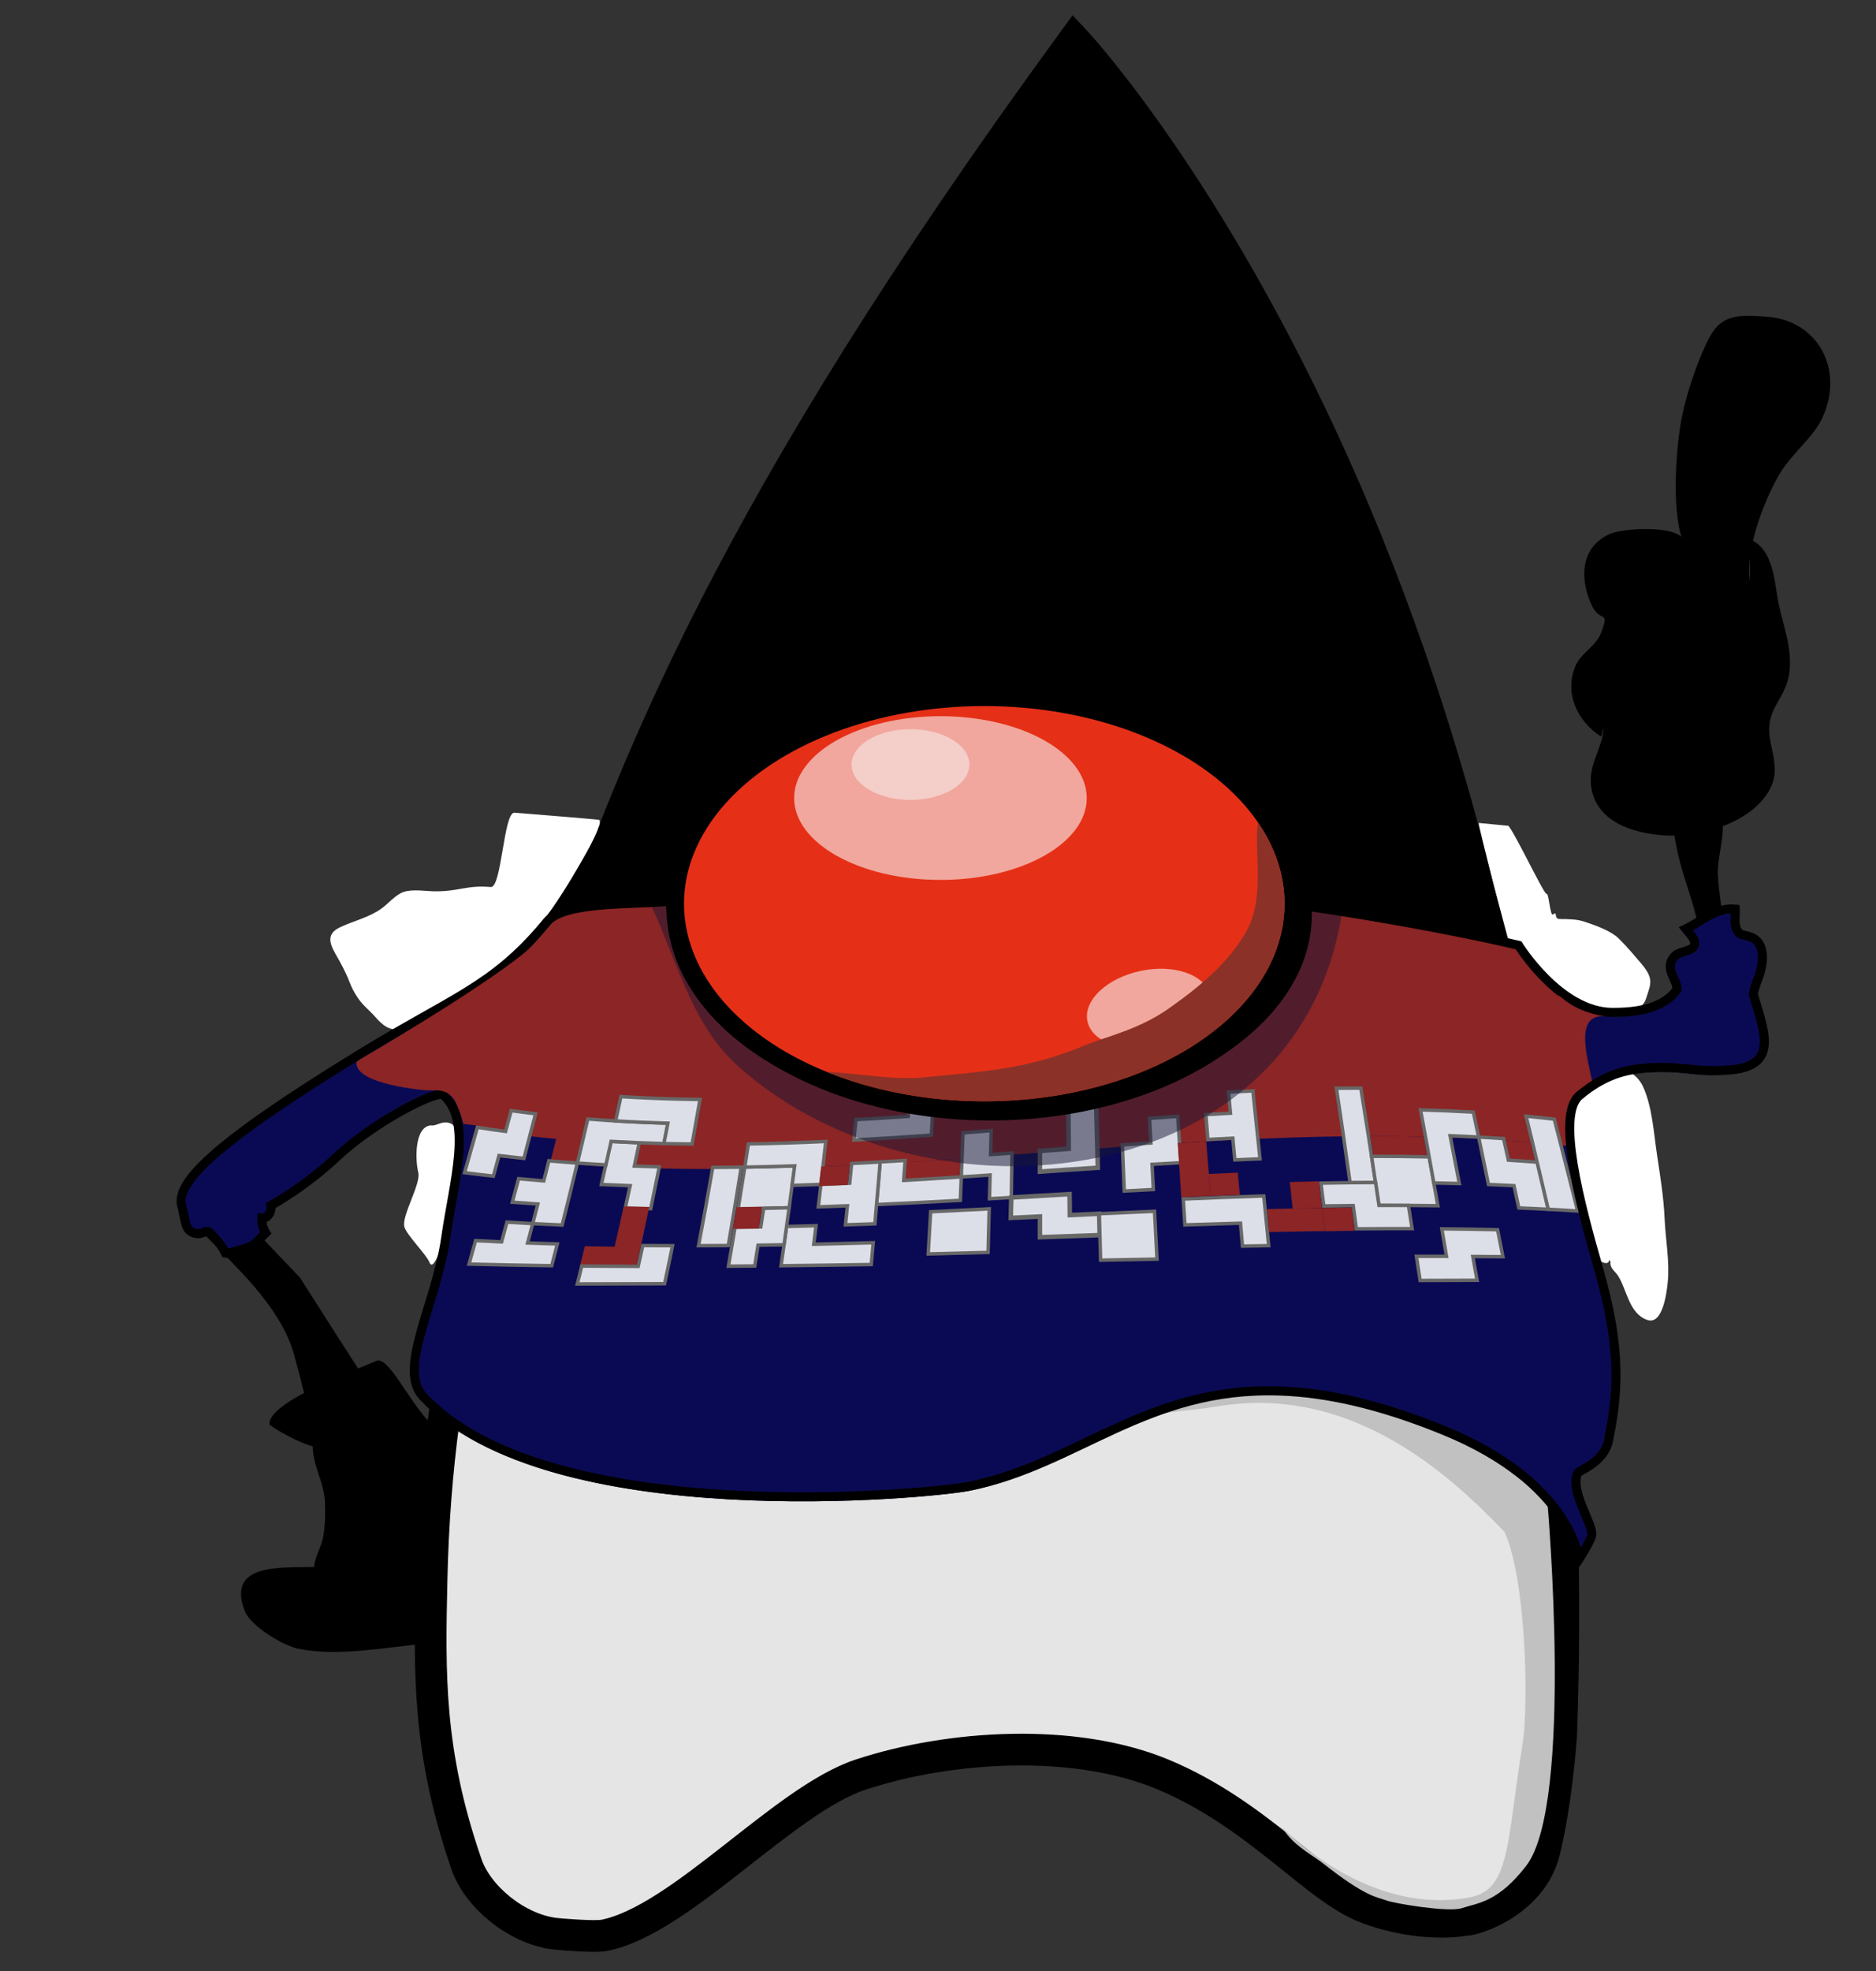 <?xml version="1.0" encoding="utf-8"?>
<!-- Generator: Adobe Illustrator 17.0.0, SVG Export Plug-In . SVG Version: 6.00 Build 0)  -->
<!DOCTYPE svg PUBLIC "-//W3C//DTD SVG 1.1//EN" "http://www.w3.org/Graphics/SVG/1.1/DTD/svg11.dtd">
<svg version="1.1" id="Layer_1" xmlns="http://www.w3.org/2000/svg" xmlns:xlink="http://www.w3.org/1999/xlink" x="0px" y="0px"
	 width="414.012px" height="434.882px" viewBox="0 0 414.012 434.882" enable-background="new 0 0 414.012 434.882"
	 xml:space="preserve">
<rect x="0" y="0" width="414.012" height="434.882" fill="#333333" stroke="none"/>
<path fill="#E5E5E5" stroke="#000000" stroke-width="7" stroke-miterlimit="10" d="M294.434,102.595
	c-27.57-61.539-56.649-92.958-56.94-93.269l-0.448-0.478l-0.387,0.53c-75.241,102.997-97.657,160.403-114.169,210.375l-1.246,3.769
	c-13.368,40.417-24.914,75.323-26.004,124.941c-0.451,20.557-0.875,38.137,7.741,62.948c2.441,7.029,10.884,14.136,19.382,15.23
	c1.082,0.139,8.923,0.779,10.929,0.386c16.967-3.326,39.638-29.883,56.671-35.491c19.536-6.432,47.139-8.198,66.737,0
	c21.123,8.836,33.599,25.223,45.09,29.475c12.19,4.51,21.6,2.595,21.625,2.595c2.316,0,14.67-4.114,17.383-15.107
	c2.723-11.035,3.699-25.084,3.71-25.242C349.204,254.146,319.87,159.369,294.434,102.595z"/>
<path d="M331.282,212.408c-10.062-45.355-23.66-82.118-36.322-109.813c-28.134-61.539-57.808-92.958-58.105-93.269l-0.457-0.478
	l-0.395,0.53c-68.655,92.098-94.209,147.742-110.895,194.214C174.871,194.397,258.447,196.202,331.282,212.408z"/>
<path d="M127.089,195.974c0,0-5.707,15.361-11.77,17.861c-6.063,2.501-7.133,6.073-8.916,8.931
	c-0.543,0.871-0.988,2.306-1.322,3.951c-0.763,3.753-0.957,8.6-0.461,10.338c0.713,2.501,3.21,12.503,4.28,13.932
	s1.07,1.429,1.07,1.429"/>
<path d="M116.272,219.463c0-0.154,0.007-0.305,0.009-0.459c-17.739,10.811-42.997,25.934-50.918,29.309
	c-12.633,5.383-10.265,3.66-17.979,9.304c-7.235,5.294-6.024,4.888-6.024,9.292s19.443,17.044,23.521,31.911
	c4.596,16.755,1.7,9.235,1.7,9.235l8.277-3.088l4.292-2.85l-4.599-7.126l-8.354-13.104l-7.492-7.851c0,0-4.775-5.279-3.549-8.604
	s8.792-8.107,10.325-8.819c1.533-0.713,12.976-7.887,16.348-9.787c3.372-1.9,28.108-19.628,30.867-22.478
	c0.209-0.216,3.734,0.823,4.066,0.552C116.445,223.153,116.272,221.335,116.272,219.463z"/>
<path fill="none" d="M62.062,310.956c0.591-3.903,7.263-6.742,10.489-7.783c2.097-0.677,7.133-1.231,8.274-2.931
	c0.751,3.802,6.958,9.062,9.628,11.941c2.263,2.441,4.502,4.345,6.5,6.989c-0.082-0.187-0.295-0.551-0.347-0.739
	c0.421,7.629-1.61,15.894-2.144,23.38c-0.239,3.357,0,6.815,0,10.183c0,4.076,1.196,8.514,0.886,12.289
	c-8.624,1.778-15.149,6.513-24.305,3.157c-6.518-2.39-12.484-5.026-18.575-8.364c-0.237,0.001-0.234,0.018,0.011,0.053
	c1.069-2.735-11.458-15.716-1.239-15.713c3.662,0.001,7.191,3.513,10.813,3.966c5.63,0.704,4.603-2.446,6.156-7.18
	c1.346-4.101,2.202-6.276,0.1-10.424c-1.196-2.36-1.922-3.787-1.927-6.481c-0.005-2.425,1.897-4.836,1.789-6.865
	c-0.129-2.42-3.799-5.593-6.109-6.095"/>
<path d="M59.483,314.314c-0.532-5.022,19.604-12.265,23.577-14.056c3.094-1.394,8.866,13.026,14.596,15.783
	c-0.159-0.051-0.319-0.046-0.479,0.014c-0.569,8.343-2.006,15.897-2.006,24.209c0,3.946,0.544,7.397,0,11.173
	c-0.568,3.939-0.801,7.242-0.789,11.173c-8.879,0.752-19.361,2.97-28.358,1.213c-3.579-0.699-10.739-5.078-12.01-8.369
	c-4.18-10.821,8.49-9.488,15.3-9.722c0.181-2.391,1.687-4.447,2.071-6.975c0.359-2.365,0.461-4.917,0.335-7.358
	c-0.234-4.542-2.623-7.763-2.722-12.312c-2.45-0.514-7.464-3.188-9.538-4.756"/>
<path d="M341.642,266.826c0,0-1.88-16.278,2.39-21.256c4.27-4.978,3.604-8.647,3.897-12.003c0.089-1.023-0.165-2.503-0.613-4.121
	c-1.021-3.691-3.047-8.098-4.277-9.423c-1.77-1.905-8.531-9.688-10.132-10.476c-1.602-0.788-1.602-0.788-1.602-0.788"/>
<path d="M386.205,128.312c-1.044-6.953,2.828-17.256,6.372-23.488c2.621-4.608,7.596-8.228,9.637-12.712
	c4.931-10.831-1.306-21.562-12.403-22.244c-6.799-0.418-10.14-0.525-13.071,5.561c-2.268,4.71-4.429,11.131-5.489,16.2
	c-1.46,6.978-2.53,22.511,0.513,28.567c0.578-4.532-13.391-3.841-16.614-2.33c-6.736,3.158-6.345,10.307-3.916,15.574
	c1.979,4.292,4.066,0.854,2.157,6.064c-1.162,3.17-4.495,4.511-5.732,7.495c-2.481,5.987,0.447,12.085,5.623,15.504
	c0.802-1.489-0.129,0.365,0.618-1.896c-0.267,4.964-3.951,8.558-2.514,14.166c1.667,6.504,8.553,8.931,15.405,9.511
	c8.356,0.707,20.193-2.839,23.937-10.428c2.555-5.179-0.95-9.484-0.173-14.456c0.629-4.022,3.803-6.322,4.352-11.147
	c0.644-5.654-1.508-10.373-2.487-15.588c-0.901-4.8-1.073-11.403-6.217-13.678"/>
<path d="M370.771,177.857c-2.664-0.335-1.48,5.814-0.504,10.356c1.031,4.801,2.973,9.458,4.121,14.338
	c1.229,5.22,2.92,20.268-2.274,23.391c-5.924,3.562-18.161,1.116-25.02,1.116c-3.028,0-14.004-0.581-13.456,4.887
	c0.43,4.289,10.395,4.757,13.451,5.066c6.737,0.68,13.768-1.682,20.664-1.683c3.267,0,13.359,1.674,15.449-1.632
	c1.351-2.137,0.281-11.572,0.003-13.726c-1.146-8.89-3.469-17.761-4.084-26.723c-0.44-6.405,5.681-18.134-7.11-15.388"/>
<path fill="#0A0A54" d="M386.937,220.311c0.248-1.078,0.528-2.088,0.978-3.216c1.162-2.913,2.108-7.99-1.594-9.359
	c-1.577-0.583-2.642-0.224-3.226-2.12c-0.375-1.215-0.085-2.763-0.156-4.035c-4.325-0.394-7.383,2.702-10.908,4.374
	c0.612,0.778,2.711,2.636,1.686,4c-0.728,0.969-3.206,0.99-4.181,2.057c-2.399,2.625,0.607,5.017,0.576,7.304
	c-2.021,2.802-5.837,5.075-14.315,5.004c-11.562-0.096-20.678-14.754-20.678-14.754s-18.588-4.51-46.695-8.614
	c0.041,0.616,0.075,1.233,0.075,1.855c0,24.203-31.426,43.823-70.191,43.823s-68.884-19.333-70.191-43.823
	c-0.085-1.595-0.249-1.471,0.018-3.025c-4.825,0.706-16.276,0.2-23.012,2.165c-1.955,0.571-3.513,1.35-4.397,2.427
	c-0.26,0.318-0.519,0.629-0.777,0.935c-11.312,13.425-20.247,15.852-40.214,28.077c-33.089,20.258-41.386,28.891-39.519,34.037
	c0,0,0.475,2.297,0.735,3.394c0.391,1.652,1.395,2.444,3.132,2.343c0.507-0.03,1.227-0.516,1.709-0.444
	c0.561,0.085,1.233,1.056,1.6,1.437c0.975,1.012,1.735,2.046,2.374,3.312c0.726,0.133,1.701-0.259,2.395-0.459
	c1.243-0.359,2.679-0.71,3.786-1.413c1.03-0.654,1.79-1.77,2.684-2.591c-0.593-0.957-0.944-2.138-0.853-3.251
	c1.355,0.111,2.043-1.261,2.057-2.435c0.001-0.117-0.016-0.227-0.032-0.336c3.51-2.04,8.858-5.43,14.422-10.641
	c8.855-8.294,22.349-14.838,23.557-13.789c6.59,5.722,2.35,19.111,0.59,31.522c-2.052,14.473-10.709,28.871-5.059,34.979
	c27.574,29.812,112.127,21.567,120.498,19.892c23.93-4.786,39.175-22.042,68.64-21.034c10.116,0.346,21.907,2.844,36.302,8.739
	c28.054,11.488,29.698,28.386,29.698,28.386s2.494-3.819,2.798-5.249c0.509-2.396-4.818-9.478-3.119-13.724
	c0.256-0.639,5.869-2.332,6.842-7.195c2.07-10.35,3.03-19.728-2.173-37.892c-4.105-14.333-9.387-33.975-4.265-38.244
	c5.122-4.268,9.75-5.923,16.247-6.168c7.973-0.301,9.477,1.203,17.451,0.451C393.037,235.992,388.895,227.563,386.937,220.311z"/>
<g display="none">
	<g display="inline">
		<path fill="#8C2525" d="M116.711,196.876c-3.76,0.251-7.52,0.525-11.279,0.82c-0.256,10.361-0.513,20.721-0.769,31.082
			c3.239-0.346,6.478-0.675,9.719-0.988c0.159-6.846,0.319-13.691,0.478-20.537c3.229-0.251,6.458-0.487,9.688-0.705
			c0.074-3.392,0.147-6.784,0.221-10.176C122.083,196.529,119.397,196.697,116.711,196.876z"/>
		<path fill="#8C2525" d="M299.341,227.643c-0.106-2.856-0.212-5.712-0.319-8.567c-3.221-0.336-6.443-0.656-9.666-0.96
			c0.186,5.769,0.371,11.539,0.557,17.308c3.25,0.246,6.499,0.508,9.746,0.786c0.106,2.856,0.212,5.712,0.319,8.567
			c3.261,0.25,6.522,0.516,9.781,0.798c-0.24-5.654-0.48-11.308-0.72-16.962C305.808,228.274,302.575,227.95,299.341,227.643z"/>
		<path fill="#8C2525" d="M221.526,223.397c-0.01-3.09,0.089-6.18,0.078-9.27c-3.237-0.076-6.604-0.136-9.604-0.18
			c0,6.24,0,12.479,0,18.719c3-0.016,6.408-0.016,9.666,0.001c0.01,3.09-0.034,6.18-0.023,9.27c3.269-0.013,6.51-0.009,9.779,0.01
			c-0.042-6.121-0.097-12.241-0.139-18.362C228.035,223.507,224.774,223.444,221.526,223.397z"/>
		<path fill="#8C2525" d="M143.573,225.416c-0.06,3.331-0.12,6.662-0.18,9.993c3.253-0.245,6.507-0.474,9.761-0.687
			c0.158-9.902,0.316-19.803,0.473-29.705c-3.232,0.121-6.463,0.259-9.694,0.413c-0.06,3.331-0.12,6.662-0.18,9.993
			c-3.238,0.184-6.477,0.385-9.714,0.602c-0.067,3.362-0.134,6.723-0.201,10.085C137.083,225.862,140.328,225.631,143.573,225.416z"
			/>
		<path fill="#8C2525" d="M163.323,204.702c-12.927,0.355-25.854,0.97-38.774,1.846c0.074-3.392,0.147-6.784,0.221-10.176
			c12.894-0.753,25.793-1.246,38.687-1.48C163.412,198.162,163.367,201.432,163.323,204.702z"/>
		<path fill="#8C2525" d="M241.007,223.872c-6.492-0.223-12.986-0.382-19.481-0.475c-0.021-6.18-0.041-12.36-0.062-18.54
			c6.454,0.212,12.905,0.489,19.352,0.83C240.88,211.749,240.944,217.81,241.007,223.872z"/>
		<path fill="#8C2525" d="M260.64,233.654c-6.51-0.295-13.022-0.525-19.536-0.689c-0.064-6.062-0.128-12.123-0.192-18.185
			c6.469,0.282,12.935,0.63,19.397,1.042C260.419,221.766,260.529,227.71,260.64,233.654z"/>
		<path fill="#8C2525" d="M123.667,247.254c-6.511,0.683-13.016,1.431-19.516,2.245c0.171-6.907,0.342-13.814,0.513-20.721
			c6.477-0.691,12.959-1.317,19.445-1.877C123.961,233.685,123.814,240.469,123.667,247.254z"/>
		<path fill="#8C2525" d="M125.087,206.512c-3.409,0.229-6.818,0.476-10.227,0.742c-0.159,6.846-0.319,13.691-0.478,20.537
			c3.241-0.313,6.483-0.609,9.725-0.889c0.074-3.392,0.147-6.784,0.221-10.176c6.473-0.499,12.948-0.933,19.425-1.301
			c0.06-3.331,0.12-6.662,0.18-9.993C137.65,205.729,131.368,206.09,125.087,206.512z"/>
		<path fill="#8C2525" d="M163.457,194.892c-0.045,3.27-0.09,6.54-0.134,9.811c-3.232,0.089-6.463,0.194-9.695,0.315
			c-0.105,6.601-0.21,13.202-0.316,19.803c3.247-0.182,6.494-0.348,9.742-0.497c0.045-3.27,0.09-6.54,0.134-9.811
			c3.24-0.119,6.48-0.222,9.719-0.308c0.073-6.48,0.146-12.96,0.22-19.44C169.904,194.791,166.681,194.833,163.457,194.892z"/>
		<path fill="#8C2525" d="M289.356,218.116c3.224,0.304,6.446,0.624,9.666,0.96c-0.106-2.856-0.212-5.712-0.319-8.567
			c-6.414-0.73-12.835-1.395-19.262-1.995c0.086,3.146,0.173,6.292,0.259,9.438c0.153,5.595,0.307,11.19,0.46,16.785
			c3.252,0.213,6.503,0.443,9.753,0.688C289.727,229.655,289.541,223.886,289.356,218.116z"/>
		<path fill="#8C2525" d="M338.569,240.337c-3.237-0.409-6.475-0.802-9.714-1.179c0.149,2.77,0.297,5.54,0.446,8.31
			c3.254,0.348,6.508,0.713,9.759,1.094c0.164,2.742,0.327,5.483,0.491,8.225c3.267,0.353,6.532,0.722,9.796,1.108
			c-0.537-8.14-1.074-16.281-1.61-24.421c-3.218-0.47-6.437-0.924-9.659-1.361C338.241,234.854,338.405,237.596,338.569,240.337z"/>
		<path fill="#8C2525" d="M269.998,216.489c-3.229-0.239-6.459-0.461-9.69-0.667c0.055,2.972,0.11,5.944,0.165,8.916
			c3.243,0.177,6.485,0.37,9.726,0.58c0.067,2.943,0.135,5.885,0.202,8.828c3.254,0.18,6.506,0.377,9.758,0.59
			c-0.24-8.741-0.479-17.482-0.719-26.223c-3.213-0.3-6.428-0.584-9.645-0.852C269.864,210.604,269.931,213.547,269.998,216.489z"/>
		<path fill="#8C2525" d="M123.887,237.077c3.249-0.311,6.499-0.605,9.75-0.883c-0.067,3.362-0.134,6.723-0.201,10.085
			c3.258-0.309,6.517-0.601,9.777-0.876c0.12-6.662,0.24-13.324,0.36-19.986c-3.246,0.215-6.491,0.446-9.735,0.693
			c0.067-3.362,0.134-6.723,0.201-10.085c-3.238,0.217-6.474,0.45-9.711,0.7C124.181,223.509,124.034,230.293,123.887,237.077z"/>
		<path fill="#8C2525" d="M308.679,220.133c-0.12-2.827-0.24-5.654-0.36-8.481c-3.203-0.397-6.409-0.778-9.616-1.143
			c0.212,5.712,0.425,11.423,0.637,17.135c3.234,0.307,6.467,0.631,9.698,0.971c0.12,2.827,0.24,5.654,0.36,8.481
			c3.245,0.311,6.489,0.639,9.732,0.983c-0.268-5.597-0.537-11.194-0.805-16.791C315.112,220.886,311.896,220.501,308.679,220.133z"
			/>
		<path fill="#8C2525" d="M221.588,241.938c-0.01-3.09-0.021-6.18-0.031-9.27c-3.258-0.017-6.517-0.017-9.775-0.001
			c0,6.24,0.001,12.479,0.001,18.719c3.278-0.076,6.557-0.135,9.836-0.178c0.01,3.09,0.021,6.18,0.031,9.27
			c3.289-0.072,6.579-0.128,9.869-0.168c-0.042-6.121-0.084-12.241-0.126-18.362C228.125,241.928,224.857,241.925,221.588,241.938z"
			/>
		<path fill="#8C2525" d="M250.483,206.248c-0.043-3.001-0.087-6.003-0.13-9.004c-6.419-0.465-12.844-0.866-19.273-1.202
			c0.021,3.06,0.042,6.121,0.063,9.181c3.225,0.138,6.45,0.293,9.673,0.464c0.032,3.031,0.064,6.062,0.096,9.092
			c6.469,0.282,12.935,0.63,19.397,1.042c-0.055-2.972-0.11-5.944-0.165-8.916C256.924,206.67,253.704,206.451,250.483,206.248z"/>
		<path fill="#8C2525" d="M212,223.307c-7-0.028-13.104,0.01-19.601,0.113c0.038-6.359,0.131-12.719,0.169-19.078
			c6.461,0.017,12.432,0.099,19.432,0.246C212,210.828,212,217.067,212,223.307z"/>
		<path fill="#8C2525" d="M202.123,194.967c-0.01,3.15,0.09,6.299,0.081,9.449c3.23,0.041,6.797,0.098,9.797,0.172
			c0,3.12,0,6.24,0,9.359c3,0.044,6.367,0.104,9.604,0.18c-0.01-3.09-0.075-6.18-0.086-9.27c3.227,0.106,6.426,0.228,9.651,0.366
			c-0.021-3.06-0.056-6.121-0.077-9.181C221.45,195.539,211.783,195.18,202.123,194.967z"/>
		<path fill="#8C2525" d="M269.796,207.661c3.216,0.268,6.431,0.552,9.645,0.852c-0.08-2.914-0.16-5.827-0.24-8.741
			c-9.602-0.988-19.219-1.831-28.849-2.528c0.043,3.001,0.087,6.003,0.13,9.004c3.221,0.203,6.442,0.422,9.661,0.658
			c0.055,2.972,0.11,5.944,0.165,8.916c3.231,0.206,6.461,0.429,9.69,0.667C269.931,213.547,269.864,210.604,269.796,207.661z"/>
		<path fill="#8C2525" d="M290.191,244.078c3.263,0.217,6.525,0.45,9.786,0.7c-0.106-2.856-0.212-5.712-0.319-8.567
			c-9.743-0.835-19.497-1.524-29.257-2.065c0.067,2.943,0.135,5.886,0.202,8.828c3.266,0.151,6.531,0.319,9.796,0.503
			c0.08,2.914,0.16,5.827,0.24,8.741c3.277,0.155,6.554,0.326,9.83,0.514C290.377,249.847,290.284,246.963,290.191,244.078z"/>
		<path fill="#8C2525" d="M172.908,214.205c3.24-0.087,6.48-0.157,9.72-0.211c0.028-3.21,0.056-6.42,0.084-9.629
			c6.462-0.048,12.923-0.03,19.382,0.052c0.01-3.15,0.019-6.299,0.029-9.449c-6.619-0.146-13.241-0.224-19.864-0.233
			c-3.043-0.004-6.087,0.006-9.131,0.031C173.054,201.245,172.981,207.725,172.908,214.205z"/>
		<path fill="#8C2525" d="M162.785,243.945c3.264-0.21,6.528-0.404,9.793-0.581c0.037-3.24,0.073-6.48,0.11-9.72
			c6.513-0.294,13.029-0.522,19.545-0.685c0.019-3.18,0.038-6.359,0.057-9.539c-6.678,0.106-13.356,0.28-20.033,0.524
			c-3.068,0.112-6.135,0.239-9.203,0.38C162.964,230.864,162.875,237.405,162.785,243.945z"/>
		<path fill="#8C2525" d="M317.521,204.496c0.134,2.798,0.268,5.597,0.402,8.395c-12.798-1.718-25.628-3.178-38.482-4.378
			c-0.08-2.914-0.16-5.827-0.24-8.741C292.004,201.089,304.78,202.664,317.521,204.496z"/>
		<path fill="#8C2525" d="M327.962,222.538c0.149,2.77,0.297,5.54,0.446,8.31c-3.225-0.405-6.452-0.794-9.68-1.166
			c0.134,2.798,0.268,5.597,0.402,8.395c6.485,0.688,12.965,1.441,19.438,2.259c-0.164-2.742-0.327-5.483-0.491-8.225
			c3.221,0.438,6.441,0.891,9.659,1.361c-0.179-2.714-0.358-5.427-0.537-8.14C340.795,224.337,334.383,223.405,327.962,222.538z"/>
		<path fill="#8C2525" d="M347.2,225.333c-6.404-0.996-12.817-1.928-19.237-2.795c-0.297-5.54-0.595-11.08-0.892-16.62
			c6.361,0.98,12.714,2.025,19.056,3.134C346.484,214.479,346.842,219.906,347.2,225.333z"/>
		<path fill="#8C2525" d="M182.002,223.637c3.429-0.091,6.858-0.163,10.288-0.218c0.038-6.359,0.076-12.719,0.114-19.078
			c-3.23-0.009-6.461-0.001-9.692,0.023c-0.028,3.21-0.056,6.42-0.084,9.629c-6.48,0.108-12.96,0.281-19.439,0.519
			c-0.045,3.27-0.09,6.54-0.134,9.811C169.369,224.033,175.685,223.804,182.002,223.637z"/>
		<path fill="#EDEDED" d="M211.783,242.026c-6.537,0.092-13.073,0.249-19.607,0.472c0.038-6.359,0.076-12.719,0.114-19.078
			c6.498-0.103,12.995-0.141,19.492-0.113C211.782,229.547,211.782,235.786,211.783,242.026z"/>
		<path fill="#EDEDED" d="M260.424,251.471c0.054,2.974,0.109,5.947,0.163,8.921c6.582,0.116,13.163,0.298,19.744,0.546
			c0.079,2.915,0.158,5.831,0.238,8.746c3.303,0.095,6.606,0.207,9.908,0.335c-0.095-2.977-0.19-5.954-0.285-8.931
			c-0.089-2.796-0.178-5.591-0.268-8.387C280.095,252.143,270.261,251.733,260.424,251.471z"/>
		<path fill="#EDEDED" d="M340.498,281.875c-0.163-2.743-0.326-5.486-0.488-8.23c-3.298-0.293-6.597-0.569-9.896-0.829
			c0.148,2.772,0.296,5.543,0.444,8.315c-3.314-0.231-6.629-0.446-9.944-0.643c0.133,2.8,0.267,5.6,0.4,8.4
			c9.989,0.508,19.975,1.166,29.957,1.976c-0.178-2.715-0.356-5.43-0.534-8.145C347.123,282.421,343.811,282.14,340.498,281.875z"/>
		<path fill="#EDEDED" d="M162.583,258.661c-0.045,3.27-0.09,6.54-0.134,9.811c-3.284,0.286-6.566,0.588-9.847,0.907
			c-0.053,3.301-0.105,6.601-0.158,9.902c3.288-0.349,6.579-0.682,9.87-0.998c-0.045,3.27-0.09,6.54-0.134,9.811
			c3.3-0.346,6.601-0.676,9.904-0.989c0.11-9.72,0.22-19.44,0.33-29.16C169.136,258.167,165.859,258.406,162.583,258.661z"/>
		<path fill="#EDEDED" d="M309.399,237.095c0.24,5.654,0.48,11.308,0.72,16.962c-3.273-0.254-6.547-0.491-9.822-0.712
			c0.106,2.856,0.212,5.712,0.319,8.567c6.577,0.384,13.151,0.835,19.723,1.351c-0.138-2.886-0.277-5.773-0.415-8.659
			c-0.264-5.509-0.528-11.018-0.792-16.527C315.888,237.734,312.644,237.406,309.399,237.095z"/>
		<path fill="#EDEDED" d="M270.604,242.974c-0.062-2.708-0.124-5.417-0.186-8.125c-0.073-3.177-0.145-6.355-0.218-9.532
			c-3.241-0.209-6.483-0.403-9.726-0.58c0.055,2.972,0.11,5.944,0.165,8.916c-6.51-0.295-13.022-0.525-19.536-0.689
			c0.032,3.031,0.064,6.062,0.096,9.092C251.004,242.215,260.807,242.521,270.604,242.974z"/>
		<path fill="#EDEDED" d="M123.446,257.43c0.074-3.392,0.147-6.784,0.221-10.176c-6.511,0.683-13.016,1.431-19.516,2.245
			c-0.085,3.454-0.171,6.907-0.256,10.361c3.255-0.438,6.512-0.859,9.771-1.264c-0.08,3.423-0.159,6.846-0.239,10.268
			c6.529-0.871,13.066-1.677,19.609-2.416c0.067-3.362,0.134-6.723,0.201-10.085C129.971,256.702,126.708,257.058,123.446,257.43z"
			/>
		<path fill="#EDEDED" d="M182.484,242.882c-0.028,3.21-0.11,6.42-0.138,9.629c3.275-0.174,6.524-0.332,9.8-0.474
			c-0.019,3.18-0.052,6.359-0.071,9.539c3.286-0.172,6.565-0.327,9.852-0.465c0.01-3.15,0.124-6.299,0.134-9.449
			c3.278-0.109,6.939-0.201,9.939-0.276c0-3.12,0-6.24,0-9.359C202,242.164,192.283,242.449,182.484,242.882z"/>
		<path fill="#EDEDED" d="M327.07,205.918c-3.181-0.49-6.364-0.964-9.549-1.422c0.134,2.798,0.268,5.597,0.402,8.395
			c-3.2-0.43-6.401-0.843-9.605-1.24c0.12,2.827,0.24,5.654,0.36,8.481c3.217,0.369,6.433,0.753,9.647,1.154
			c0.134,2.798,0.268,5.597,0.402,8.395c3.228,0.372,6.455,0.761,9.68,1.166C327.962,222.538,327.516,214.228,327.07,205.918z"/>
		<path fill="#EDEDED" d="M122.674,293.047c-6.568,0.959-13.127,1.983-19.677,3.074c0.171-6.907,0.342-13.814,0.513-20.721
			c6.527-0.968,13.063-1.87,19.605-2.706C122.968,279.479,122.821,286.263,122.674,293.047z"/>
		<path fill="#EDEDED" d="M143.393,235.409c-0.06,3.331-0.12,6.662-0.18,9.993c-3.26,0.276-6.519,0.568-9.777,0.876
			c-0.067,3.362-0.134,6.723-0.201,10.085c6.529-0.678,13.064-1.291,19.603-1.837c0.053-3.301,0.105-6.601,0.158-9.902
			c3.262-0.243,6.525-0.469,9.788-0.679c0.045-3.27,0.09-6.54,0.134-9.811C156.408,234.494,149.899,234.919,143.393,235.409z"/>
		<path fill="#EDEDED" d="M231.457,251.129c0.021,3.06,0.042,6.121,0.063,9.181c-3.29,0.039-6.58,0.095-9.869,0.168
			c0.01,3.09,0.021,6.18,0.031,9.27c6.6-0.204,13.202-0.342,19.805-0.414c-0.032-3.031-0.064-6.062-0.096-9.092
			c3.291-0.006,6.581,0.004,9.872,0.031c-0.043-3.001-0.087-6.003-0.13-9.004C244.575,251.156,238.016,251.109,231.457,251.129z"/>
		<path fill="#EDEDED" d="M212,288.823c3-0.195,6.531-0.373,9.851-0.535c-0.01-3.09-0.074-6.18-0.085-9.27
			c-6.62,0.264-13.264,0.594-19.877,0.991c-0.01,3.15-0.033,6.299-0.042,9.449c-3.316,0.228-6.637,0.473-9.95,0.735
			c-0.019,3.18,0.066,6.359,0.047,9.539c6.645-0.583,13.057-1.1,20.057-1.55C212,295.063,212,291.943,212,288.823z"/>
	</g>
</g>
<g>
	<g>
		<path fill="#8C2525" d="M315.08,255.648c-3.975-0.082-7.95-0.116-11.925-0.108c-0.252-1.635-0.504-3.256-0.756-4.862
			c3.934-0.007,7.868,0.032,11.802,0.125C314.495,252.404,314.787,254.019,315.08,255.648z"/>
		<path fill="#8C2525" d="M338.93,256.784c-2.12-0.163-4.24-0.308-6.36-0.436c-0.353-1.6-0.705-3.189-1.058-4.767
			c2.098,0.142,4.196,0.302,6.295,0.482C338.181,253.628,338.555,255.202,338.93,256.784z"/>
		<path fill="#8C2525" d="M298.981,271.565c-6.293,0.052-12.586,0.149-18.88,0.279c-0.167-1.701-0.335-3.388-0.502-5.063
			c6.231-0.17,12.461-0.295,18.692-0.357C298.521,268.123,298.751,269.836,298.981,271.565z"/>
		<path fill="#8C2525" d="M291.789,266.511c-2.167,0.036-4.334,0.079-6.501,0.128c-0.218-1.966-0.435-3.914-0.653-5.843
			c2.142-0.06,4.284-0.112,6.425-0.155C291.303,262.578,291.546,264.535,291.789,266.511z"/>
		<path fill="#8C2525" d="M355.904,254.126c-84.19-12.101-168.38,12.504-252.569,0.322c5.389-18.998,10.779-37.983,16.168-56.956
			c73.411,0.256,146.822,0.512,220.233,0.768C345.125,216.895,350.514,235.517,355.904,254.126z"/>
		<g>
			<path fill="#0A0A54" d="M291.06,260.641c0.451,3.597,0.902,7.262,1.354,10.994c4.378-0.057,8.756-0.094,13.134-0.107
				c-0.546-3.749-1.091-7.427-1.637-11.036C299.627,260.502,295.344,260.554,291.06,260.641z"/>
			<path fill="#0A0A54" d="M115.136,255.922c-1.836-0.194-3.672-0.404-5.508-0.631c-0.83,3.036-1.661,6.057-2.491,9.064
				c1.874,0.178,3.748,0.344,5.622,0.496c0.396-1.476,0.792-2.957,1.188-4.446c2.12,0.201,4.24,0.383,6.36,0.547
				c0.811-3.177,1.622-6.397,2.433-9.658c-2.073-0.196-4.146-0.413-6.218-0.652C116.061,252.412,115.599,254.172,115.136,255.922z"
				/>
			<path fill="#0A0A54" d="M156.877,262.217c-2.12,0.006-4.24,0.001-6.36-0.017c-0.271,1.414-0.542,2.813-0.813,4.197
				c2.142,0.015,4.283,0.018,6.425,0.012c-0.291,1.612-0.581,3.204-0.872,4.775c2.167-0.007,4.334-0.023,6.501-0.046
				c0.248-1.473,0.497-2.963,0.745-4.472c0.244-1.483,0.488-2.984,0.733-4.502c0.227-1.413,0.455-2.842,0.682-4.285
				c-2.098,0.031-4.196,0.05-6.295,0.056C157.376,259.377,157.127,260.805,156.877,262.217z"/>
			<path fill="#0A0A54" d="M260.226,256.947c-2.12,0.119-4.24,0.242-6.36,0.37c0.18,3.419,0.36,6.871,0.54,10.356
				c2.167-0.091,4.334-0.179,6.501-0.264c-0.122-1.9-0.245-3.788-0.367-5.664c2.142-0.105,4.283-0.205,6.425-0.301
				c-0.253-3.246-0.506-6.45-0.76-9.614c-2.098,0.117-4.196,0.241-6.295,0.37C260.016,253.774,260.121,255.356,260.226,256.947z"/>
		</g>
		<path fill="#DDDFE8" stroke="#686868" stroke-width="0.762" stroke-miterlimit="10" d="M121.132,256.121
			c-0.376,1.487-0.751,2.965-1.127,4.434c-1.853-0.147-3.707-0.308-5.56-0.484c-0.461,1.736-0.921,3.463-1.382,5.181
			c1.876,0.149,3.751,0.285,5.627,0.409c-0.376,1.449-0.751,2.889-1.127,4.32c2.165,0.115,4.331,0.217,6.496,0.307
			c1.121-4.447,2.242-9.004,3.362-13.669C125.324,256.472,123.228,256.307,121.132,256.121z"/>
		<path fill="#DDDFE8" stroke="#686868" stroke-miterlimit="10" d="M235.766,243.521c0.047,3.308,0.035,6.624,0.082,9.948
			c-2.096,0.155-4.349,0.311-6.349,0.468c0,1.524,0,3.048,0,4.571c4-0.287,8.532-0.575,12.768-0.854
			c-0.046-1.63-0.062-3.257-0.108-4.879c-0.092-3.269-0.17-6.521-0.262-9.756C239.85,243.184,237.816,243.352,235.766,243.521z"/>
		<path fill="#DDDFE8" stroke="#686868" stroke-width="0.762" stroke-miterlimit="10" d="M218.613,254.751
			c0.044-1.756,0.089-3.517,0.133-5.283c-2.071,0.162-4.142,0.322-6.213,0.479c-0.13,3.267-0.26,6.509-0.389,9.725
			c2.118-0.136,4.236-0.274,6.354-0.414c-0.044,1.748-0.089,3.491-0.133,5.23c1.608-0.091,3.215-0.183,4.823-0.275
			c0.047-3.259,0.094-6.528,0.142-9.807C221.757,254.521,220.185,254.636,218.613,254.751z"/>
		<path fill="#DDDFE8" stroke="#686868" stroke-width="0.762" stroke-miterlimit="10" d="M139.999,257.287
			c0.362-1.697,0.724-3.414,1.086-5.149c-2.071-0.083-4.142-0.184-6.213-0.304c-0.72,3.233-1.439,6.407-2.159,9.522
			c2.118,0.1,4.236,0.184,6.354,0.254c-0.362,1.665-0.724,3.312-1.086,4.939c1.876,0.05,3.751,0.091,5.627,0.123
			c0.631-3.005,1.262-6.078,1.894-9.22C143.668,257.409,141.833,257.354,139.999,257.287z"/>
		<path fill="#DDDFE8" stroke="#686868" stroke-width="0.762" stroke-miterlimit="10" d="M325.034,277.225
			c2.213,0.013,4.425,0.03,6.638,0.051c-0.391-2.001-0.781-3.986-1.172-5.954c-4.101-0.091-8.202-0.153-12.303-0.19
			c0.343,2.003,0.686,4.026,1.029,6.068c-2.213-0.006-4.425-0.009-6.638-0.008c0.272,1.76,0.545,3.534,0.817,5.323
			c4.189-0.014,8.379-0.026,12.568-0.038C325.661,280.713,325.348,278.962,325.034,277.225z"/>
		<path fill="#DDDFE8" stroke="#686868" stroke-width="0.762" stroke-miterlimit="10" d="M332.879,255.973
			c-0.354-1.597-0.708-3.183-1.062-4.758c-1.834-0.127-3.669-0.24-5.503-0.339c0.726,3.433,1.451,6.924,2.177,10.473
			c1.876,0.075,3.751,0.161,5.627,0.259c0.354,1.622,0.708,3.255,1.062,4.899c2.165,0.089,4.331,0.19,6.496,0.304
			c-0.814-3.504-1.628-6.967-2.442-10.389C337.115,256.253,334.997,256.104,332.879,255.973z"/>
		<path fill="#DDDFE8" stroke="#686868" stroke-width="0.762" stroke-miterlimit="10" d="M294.936,240.112
			c1.793-0.025,3.586-0.039,5.379-0.043c1.085,6.666,2.171,13.613,3.256,20.841c-1.876,0.006-3.751,0.019-5.627,0.04
			C296.942,253.726,295.939,246.78,294.936,240.112z"/>
		<path fill="#DDDFE8" stroke="#686868" stroke-width="0.762" stroke-miterlimit="10" d="M164.369,257.512
			c3.669-0.057,7.337-0.15,11.006-0.274c-0.407,3.143-0.814,6.221-1.221,9.235c-3.751,0.1-7.503,0.177-11.254,0.225
			C163.39,263.706,163.88,260.644,164.369,257.512z"/>
		<path fill="#DDDFE8" stroke="#686868" stroke-width="0.762" stroke-miterlimit="10" d="M302.695,255.133
			c4.236-0.012,8.473,0.024,12.709,0.117c0.637,3.524,1.274,7.115,1.911,10.774c-4.331-0.059-8.661-0.079-12.992-0.065
			C303.781,262.28,303.238,258.671,302.695,255.133z"/>
		<path fill="#DDDFE8" stroke="#686868" stroke-width="0.762" stroke-miterlimit="10" d="M133.71,257.005
			c0.388-1.707,0.775-3.43,1.163-5.171c3.883,0.224,7.766,0.383,11.649,0.484c0.291-1.484,0.583-2.982,0.874-4.495
			c-5.891-0.162-11.783-0.463-17.674-0.933c-0.39,1.676-0.78,3.338-1.17,4.987c-0.377,1.593-0.754,3.175-1.131,4.743
			C129.517,256.766,131.613,256.895,133.71,257.005z"/>
		<path fill="#DDDFE8" stroke="#686868" stroke-width="0.762" stroke-miterlimit="10" d="M348.171,267.188
			c-1.255-5.002-2.51-9.945-3.765-14.826c-0.467-1.819-0.935-3.629-1.402-5.43c-2.071-0.241-4.142-0.459-6.213-0.657
			c0.442,1.814,0.884,3.639,1.326,5.476c1.186,4.933,2.372,9.952,3.559,15.058C343.841,266.922,346.006,267.048,348.171,267.188z"/>
		<path fill="#DDDFE8" stroke="#686868" stroke-width="0.762" stroke-miterlimit="10" d="M273.761,269.881
			c0.147,1.675,0.294,3.363,0.441,5.061c1.926-0.036,3.853-0.071,5.779-0.103c-0.167-1.722-0.334-3.432-0.501-5.128
			c-0.193-1.962-0.386-3.908-0.579-5.836c-5.925,0.184-11.85,0.415-17.774,0.676c0.124,1.889,0.248,3.791,0.372,5.704
			C265.587,270.118,269.674,269.992,273.761,269.881z"/>
		<path fill="#DDDFE8" stroke="#686868" stroke-width="0.762" stroke-miterlimit="10" d="M175.375,257.239
			c-0.188,1.451-0.376,2.888-0.564,4.31c2.118-0.066,4.236-0.14,6.354-0.223c0.165-1.416,0.329-2.845,0.494-4.287
			c0.195-1.712,0.391-3.441,0.586-5.188c-5.695,0.259-11.39,0.448-17.085,0.541c-0.264,1.727-0.527,3.434-0.791,5.12
			C168.038,257.455,171.707,257.362,175.375,257.239z"/>
		<path fill="#DDDFE8" stroke="#686868" stroke-width="0.762" stroke-miterlimit="10" d="M322.06,261.129
			c-0.678-3.578-1.357-7.093-2.035-10.544c2.096,0.08,4.193,0.176,6.289,0.289c-0.391-1.849-0.781-3.681-1.172-5.496
			c-3.883-0.23-7.766-0.394-11.649-0.499c0.346,1.84,0.692,3.7,1.037,5.579c0.634,3.448,1.269,6.962,1.903,10.542
			C318.309,261.034,320.184,261.077,322.06,261.129z"/>
		<path fill="#8C2525" d="M135.07,279.715c1.761,0.009,3.522,0.015,5.283,0.019c0.976-4.311,1.951-8.783,2.927-13.416
			c-1.874-0.033-3.748-0.076-5.622-0.129c-0.675,3.029-1.351,5.994-2.026,8.894c-2.189-0.031-4.378-0.07-6.567-0.116
			c-0.389,1.584-0.778,3.15-1.167,4.7C130.288,279.687,132.679,279.703,135.07,279.715z"/>
		<path fill="#DDDFE8" stroke="#686868" stroke-width="0.762" stroke-miterlimit="10" d="M253.989,252.186
			c-0.098-1.824-0.197-3.638-0.295-5.443c2.071-0.148,4.142-0.291,6.213-0.428c0.23,3.362,0.46,6.766,0.69,10.211
			c-2.118,0.119-4.236,0.243-6.354,0.371c0.098,1.841,0.197,3.691,0.295,5.551c-2.144,0.111-4.287,0.225-6.431,0.342
			c-0.136-3.417-0.271-6.808-0.407-10.175C249.796,252.469,251.893,252.326,253.989,252.186z"/>
		<path fill="#DDDFE8" stroke="#686868" stroke-miterlimit="10" d="M229.5,268.41c0,1.523,0,3.046,0,4.569
			c4-0.156,8.808-0.312,13.182-0.465c-0.044-1.576-0.057-3.148-0.101-4.717c-2.165,0.1-4.316,0.202-6.481,0.304
			c-0.022-1.546-0.036-3.09-0.058-4.632c-4.287,0.246-8.571,0.496-12.858,0.743c-0.022,1.504-0.101,3.007-0.123,4.507
			C225.227,268.616,227.5,268.513,229.5,268.41z"/>
		<path fill="#DDDFE8" stroke="#686868" stroke-width="0.762" stroke-miterlimit="10" d="M298.639,265.995
			c0.231,1.697,0.463,3.408,0.694,5.134c4.101-0.033,8.202-0.046,12.303-0.036c-0.272-1.725-0.545-3.435-0.817-5.131
			c-2.165-0.011-4.331-0.012-6.496-0.005c-0.251-1.698-0.501-3.381-0.751-5.049c-4.019,0.012-8.038,0.06-12.058,0.139
			c0.21,1.663,0.419,3.341,0.629,5.032C294.309,266.045,296.474,266.016,298.639,265.995z"/>
		<path fill="#DDDFE8" stroke="#686868" stroke-width="0.762" stroke-miterlimit="10" d="M276.494,240.694
			c-1.793,0.085-3.586,0.177-5.379,0.276c0.147,1.537,0.294,3.085,0.441,4.645c-1.812,0.097-3.624,0.2-5.436,0.308
			c0.149,1.816,0.299,3.646,0.448,5.49c1.834-0.102,3.669-0.2,5.503-0.291c0.147,1.587,0.294,3.185,0.441,4.795
			c1.853-0.084,3.707-0.163,5.56-0.236C277.546,250.559,277.02,245.563,276.494,240.694z"/>
		<path fill="#DDDFE8" stroke="#686868" stroke-width="0.762" stroke-miterlimit="10" d="M242.611,267.797
			c4.06-0.188,8.12-0.371,12.18-0.544c0.183,3.485,0.366,7.004,0.549,10.557c-4.148,0.075-8.297,0.154-12.446,0.234
			C242.8,274.612,242.705,271.196,242.611,267.797z"/>
		<path fill="#DDDFE8" stroke="#686868" stroke-width="0.762" stroke-miterlimit="10" d="M108.884,259.501
			c0.414-1.51,0.828-3.023,1.241-4.54c1.834,0.226,3.669,0.435,5.503,0.628c0.855-3.252,1.711-6.533,2.566-9.846
			c-1.793-0.215-3.586-0.446-5.379-0.697c-0.414,1.533-0.828,3.063-1.241,4.589c-2.071-0.277-4.142-0.577-6.213-0.902
			c-0.944,3.335-1.888,6.669-2.831,10.003C104.648,259.011,106.766,259.266,108.884,259.501z"/>
		<path fill="#8C2525" d="M199.326,256.432c4.196-0.258,8.393-0.537,12.589-0.829c-0.061,1.494-0.122,2.982-0.184,4.465
			c-4.24,0.268-8.48,0.525-12.72,0.761C199.117,259.372,199.221,257.906,199.326,256.432z"/>
		<path fill="#8C2525" d="M194.252,251.579c3.886-0.236,7.773-0.496,11.659-0.772c-0.097,1.751-0.194,3.492-0.291,5.223
			c-3.934,0.26-7.868,0.504-11.802,0.726C193.963,255.045,194.108,253.319,194.252,251.579z"/>
		<path fill="#DDDFE8" stroke="#686868" stroke-width="0.762" stroke-miterlimit="10" d="M211.934,264.845
			c0.07-1.717,0.14-3.442,0.21-5.174c-4.236,0.271-8.473,0.531-12.709,0.771c0.103-1.459,0.207-2.927,0.31-4.403
			c-1.834,0.114-3.669,0.224-5.503,0.328c-0.133,1.592-0.266,3.172-0.398,4.74c-0.133,1.567-0.265,3.123-0.398,4.666
			C199.609,265.498,205.772,265.182,211.934,264.845z"/>
		<path fill="#DDDFE8" stroke="#686868" stroke-width="0.762" stroke-miterlimit="10" d="M192.282,279.002
			c0.143-1.587,0.286-3.188,0.429-4.802c-4.374,0.122-8.749,0.232-13.123,0.325c0.166-1.349,0.332-2.71,0.498-4.085
			c-2.165,0.06-4.331,0.115-6.496,0.164c-0.214,1.553-0.428,3.088-0.642,4.606c-0.193,1.368-0.386,2.721-0.579,4.06
			C179.007,279.2,185.645,279.108,192.282,279.002z"/>
		<path fill="#DDDFE8" stroke="#686868" stroke-width="0.762" stroke-miterlimit="10" d="M187.016,266.044
			c-0.144,1.411-0.289,2.811-0.433,4.2c2.165-0.071,4.331-0.146,6.496-0.226c0.388-4.448,0.776-8.998,1.164-13.65
			c-2.096,0.12-4.193,0.233-6.289,0.339c-0.144,1.462-0.289,2.912-0.433,4.351c-2.118,0.098-4.236,0.188-6.354,0.27
			c-0.194,1.668-0.388,3.319-0.581,4.952C182.728,266.207,184.872,266.128,187.016,266.044z"/>
		<path fill="#DDDFE8" stroke="#686868" stroke-width="0.762" stroke-miterlimit="10" d="M205.381,267.364
			c4.309-0.205,8.618-0.422,12.927-0.645c-0.083,3.221-0.165,6.426-0.248,9.614c-4.403,0.116-8.807,0.23-13.21,0.337
			C205.027,273.602,205.204,270.5,205.381,267.364z"/>
		<path fill="#DDDFE8" stroke="#686868" stroke-width="0.762" stroke-miterlimit="10" d="M205.544,250.459
			c0.085-1.505,0.169-3.017,0.254-4.537c0.098-1.766,0.197-3.542,0.295-5.328c-1.771,0.132-3.542,0.26-5.312,0.383
			c-0.121,1.792-0.241,3.571-0.362,5.339c-3.842,0.265-7.684,0.509-11.527,0.723c-0.144,1.512-0.289,3.013-0.433,4.502
			C194.154,251.234,199.849,250.865,205.544,250.459z"/>
		<path fill="#DDDFE8" stroke="#686868" stroke-width="0.762" stroke-miterlimit="10" d="M157.294,257.575
			c2.096-0.004,4.193-0.022,6.289-0.051c-0.953,6.023-1.906,11.785-2.859,17.289c-2.187,0.019-4.374,0.031-6.561,0.038
			C155.207,269.355,156.25,263.596,157.294,257.575z"/>
		<path fill="#DDDFE8" stroke="#686868" stroke-width="0.762" stroke-miterlimit="10" d="M121.758,279.263
			c0.413-1.583,0.826-3.181,1.239-4.794c-2.187-0.064-4.374-0.137-6.561-0.22c0.376-1.414,0.751-2.836,1.127-4.268
			c-1.895-0.1-3.789-0.21-5.684-0.33c-0.395,1.46-0.79,2.913-1.184,4.36c-1.914-0.087-3.827-0.181-5.741-0.283
			c-0.483,1.733-0.966,3.462-1.448,5.185C109.589,279.068,115.673,279.183,121.758,279.263z"/>
		<path fill="#DDDFE8" stroke="#686868" stroke-width="0.762" stroke-miterlimit="10" d="M160.754,279.369
			c1.936-0.012,3.872-0.027,5.808-0.044c0.241-1.509,0.483-3.037,0.724-4.585c1.914-0.026,3.827-0.055,5.741-0.088
			c0.376-2.671,0.751-5.397,1.127-8.179c-1.876,0.05-3.751,0.094-5.627,0.132c-0.207,1.385-0.414,2.755-0.621,4.111
			c-1.895,0.032-3.789,0.059-5.684,0.08C161.733,273.724,161.243,276.582,160.754,279.369z"/>
		<path fill="#DDDFE8" stroke="#686868" stroke-width="0.762" stroke-miterlimit="10" d="M127.399,283.287
			c4.47-0.011,8.94-0.023,13.41-0.037c1.954-0.006,3.907-0.012,5.861-0.018c0.265-1.235,0.53-2.484,0.795-3.748
			c0.319-1.522,0.638-3.065,0.957-4.629c-2.187-0.005-4.374-0.016-6.561-0.034c-0.34,1.55-0.68,3.081-1.02,4.592
			c-4.148-0.011-8.297-0.034-12.446-0.073C128.063,280.667,127.731,281.983,127.399,283.287z"/>
		<path fill="#DDDFE8" stroke="#686868" stroke-width="0.762" stroke-miterlimit="10" d="M147.395,247.822
			c-0.291,1.513-0.583,3.012-0.874,4.495c2.071,0.054,4.142,0.091,6.213,0.113c0.584-3.21,1.168-6.49,1.752-9.841
			c-1.77-0.022-3.539-0.055-5.309-0.102c-4.049-0.106-8.097-0.28-12.146-0.531c-0.388,1.804-0.775,3.592-1.163,5.362
			C139.711,247.552,143.553,247.717,147.395,247.822z"/>
		<path fill="#8C2525" d="M267.155,263.886c-2.153,0.088-4.305,0.181-6.458,0.278c-0.262-4.042-0.524-8.03-0.786-11.963
			c2.098-0.129,4.196-0.253,6.295-0.37C266.522,255.785,266.839,259.804,267.155,263.886z"/>
		<path fill="#8C2525" d="M273.613,263.637c-2.153,0.078-4.305,0.161-6.458,0.249c-0.127-1.633-0.253-3.256-0.38-4.868
			c2.131-0.102,4.262-0.198,6.393-0.288C273.317,260.354,273.465,261.99,273.613,263.637z"/>
		<path fill="#8C2525" d="M167.448,271.062c-1.896,0.031-3.792,0.057-5.689,0.077c0.265-1.573,0.53-3.167,0.796-4.781
			c1.874-0.023,3.748-0.054,5.622-0.091C167.934,267.885,167.691,269.483,167.448,271.062z"/>
		<path fill="#8C2525" d="M187.087,261.434c-2.12,0.096-4.24,0.185-6.36,0.265c0.167-1.427,0.335-2.867,0.502-4.321
			c2.098-0.088,4.196-0.184,6.295-0.288C187.378,258.55,187.233,259.997,187.087,261.434z"/>
		<path fill="#8C2525" d="M298.981,271.565c-2.189,0.018-4.378,0.042-6.567,0.07c-0.208-1.722-0.417-3.43-0.625-5.124
			c2.167-0.036,4.334-0.065,6.502-0.087C298.521,268.123,298.751,269.836,298.981,271.565z"/>
	</g>
</g>
<path opacity="0.5" fill="#171735" enable-background="new    " d="M143.505,199.263c6.503,14.233,9.251,27.066,19.761,36.327
	c41.967,36.981,123.73,27.534,132.931-34.579"/>
<ellipse cx="218.562" cy="201.001" rx="70.607" ry="46.221"/>
<ellipse fill="#E53017" cx="217.219" cy="199.384" rx="66.264" ry="43.603"/>
<g>
	<g>
		<path d="M80.285-46.567h0.086H80.285z"/>
		<path d="M46.71-45.176"/>
	</g>
</g>
<path fill="#C1C1C1" d="M341.508,331.616c-5.999-4.885-7.932-7.487-13.586-10.666c-40.765-22.922-66.43-11.258-70.989-9.132
	c3.053-0.518,7.011-0.733,11.765-1.522c29.22-4.848,50.743,14.549,63.354,27.725c4.792,10.57,5.305,38.392,3.976,46.625
	c-3.547,21.971-2.697,32.306-11.641,33.978c-26.588,4.971-46.729-22.135-40.335-13.871c2.135,2.76,6.093,4.937,7.888,6.349
	c9.576,7.531,11.798,7.383,14.04,8.215c1.883,0.698,13.707,2.646,16.583,1.707c3.629-1.185,8.063-1.316,14.263-9.367
	C347.34,398.003,341.508,331.616,341.508,331.616z"/>
<ellipse opacity="0.6" fill="#F9F7F7" enable-background="new    " cx="207.546" cy="176.082" rx="32.288" ry="18.064"/>
<ellipse transform="matrix(-0.203 -0.979 0.979 -0.203 87.245 515.737)" opacity="0.6" fill="#F9F7F7" enable-background="new    " cx="253.406" cy="222.381" rx="8.482" ry="13.824"/>
<ellipse opacity="0.5" fill="#F9F7F7" enable-background="new    " cx="200.928" cy="168.691" rx="13.001" ry="7.806"/>
<path fill="#8C3128" d="M257.987,222.477c-6.712,4.738-13.906,6.236-18.659,8.199c-12.808,5.29-21.75,5.693-36.046,7.068
	c-6.236,0.6-14.81-1.066-20.8-1.228c10.101,4.101,21.997,6.472,34.737,6.472c36.596,0,66.264-19.522,66.264-43.603
	c0-6.391-2.107-12.455-5.861-17.924c-0.982,6.466,1.8,16.747-2.814,24.478C270.906,212.477,265.196,217.388,257.987,222.477z"/>
<path fill="none" d="M126.335,181.662c-9.712-12.607-30.951-10.048-41.528-0.652c-2.916,2.59-5.67,5.742-8.161,8.738
	c-4.941,5.943-9.425,13.672-4.952,21.203c7.714,12.988,32.021,7.544,41.733,1.449C121.741,207.181,133.955,191.555,126.335,181.662z
	"/>
<g>
	<path fill="#FFFFFF" d="M97.853,247.688c-0.84,0.103-2.055,0.811-2.781,0.608c-3.731,0.376-3.401,7.908-2.763,10.373
		c0.653,2.524-3.751,9.606-3.06,12.045c0.512,1.807,4.828,6.048,5.529,7.816c0.996,2.515,3.394-5.385,3.511-7.844
		c0.086-1.809,0.248-3.552,0.571-5.321c0.552-3.023,1.401-5.841,1.739-8.943c0.251-2.304,1.402-4.922,0.193-7.142
		C100.119,248.048,99.27,247.515,97.853,247.688z"/>
	<path fill="#FFFFFF" d="M94.956,248.267c0.035,0.016,0.078,0.018,0.116,0.029c0.06-0.006,0.112-0.026,0.174-0.029H94.956z"/>
	<path fill="#FFFFFF" d="M132.197,180.889c-1.033-0.165-17.596-1.496-18.64-1.575c-2.428-0.245-2.82,16.617-5.25,16.398
		c-5.19-0.466-6.875,0.937-12.09,0.95c-2.083,0.005-5.145-0.556-7.176,0.146c-1.776,0.614-3.343,2.574-4.855,3.652
		c-2.769,1.975-5.988,2.672-9.004,4.06c-2.958,1.362-2.677,3.26-1.192,5.863c1.153,2.02,2.269,3.99,3.098,6.177
		c0.544,1.434,1.097,2.444,1.928,3.679c1.134,1.683,2.565,2.697,3.841,4.173c1.518,1.757,3.431,3.413,5.748,2.32
		c1.242-0.585,1.998-1.576,3.139-2.292c0.863-0.541,2.1-0.6,2.952-1.029c1.95-0.982,3.596-2.66,5.568-3.616
		c2.423-1.174,4.876-1.208,7.085-2.928c2.069-1.61,3.691-3.691,5.47-5.595c1.257-1.346,2.765-2.118,4.054-3.354
		c1.763-1.69,2.538-3.536,3.797-5.461C121.363,201.4,134.025,182.111,132.197,180.889z"/>
	<path fill="#FFFFFF" d="M367.362,268.907c-0.211-4.736-0.952-9.305-1.659-13.983c-0.713-4.72-1.071-10.843-3.142-15.254
		c-0.506-1.079-1.353-2.103-2.358-2.759c-2.685-1.753-4.872,0.188-6.991,1.868c-2.554,2.024-4.869,3.566-6.297,6.581
		c-1.432,3.024-0.178,6.767-0.178,9.956c0,3.285,0.3,6.247,1.408,9.308c1.004,2.774,1.417,5.535,1.924,8.406
		c0.257,1.455,0.923,2.961,1.778,4.201c0.523,0.758,3.232,2.394,3.292,0.721l0.29,0.435c-0.212,1.45,0.972,2.038,1.633,3.068
		c2.026,3.153,2.395,8.323,6.453,9.767c3.416,1.215,4.307-5.979,4.536-8.308C368.503,278.316,367.568,273.506,367.362,268.907z"/>
	<path fill="#FFFFFF" d="M360.646,222.738c1.836-0.602,2.346-1.417,2.846-3.108c0.36-1.215,0.903-2.35,0.639-3.708
		c-0.226-1.161-1.112-2.366-1.888-3.278c-1.565-1.842-3.259-3.852-4.969-5.539c-1.822-1.797-5.31-2.982-7.729-3.785
		c-1.625-0.539-3.572-0.527-5.294-0.542c-1.49-0.013-0.358-1.895-1.564-1c-0.574,0.426-0.902-4.886-1.377-4.554
		c-0.502,0.35-8.223-16.036-8.609-15.036l-6.362-0.616c-0.259,0,5.949,23.808,5.878,24.618c-0.159,1.833,6.252,5.713,7.278,7.131
		c1.737,2.403,3.648,4.336,5.908,6.176C349.151,222.552,355.759,224.339,360.646,222.738z"/>
</g>
<path fill="none" stroke="#000000" stroke-width="2" stroke-miterlimit="10" d="M386.937,219.311
	c0.248-1.078,0.528-2.088,0.978-3.216c1.162-2.913,2.108-7.99-1.594-9.359c-1.577-0.583-2.642-0.224-3.226-2.12
	c-0.375-1.215-0.085-2.763-0.156-4.035c-4.325-0.394-7.383,2.702-10.908,4.374c0.612,0.778,2.711,2.636,1.686,4
	c-0.728,0.969-3.206,0.99-4.181,2.057c-2.399,2.625,0.607,5.017,0.576,7.304c-2.021,2.802-5.881,5.129-14.359,5.058
	c-11.562-0.096-20.634-14.808-20.634-14.808s-18.588-4.51-46.695-8.614c0.041,0.616,0.075,1.233,0.075,1.855
	c0,24.203-31.426,43.823-70.191,43.823s-68.884-19.333-70.191-43.823c-0.085-1.595-0.249-1.471,0.018-3.025
	c-4.825,0.706-16.276,0.2-23.012,2.165c-1.955,0.571-3.513,1.35-4.397,2.427c-0.26,0.318-0.519,0.629-0.777,0.935
	c-11.312,13.425-20.247,15.852-40.214,28.077c-33.089,20.258-41.386,28.891-39.519,34.037c0,0,0.475,2.297,0.735,3.394
	c0.391,1.652,1.395,2.444,3.132,2.343c0.507-0.03,1.227-0.516,1.709-0.444c0.561,0.085,1.233,1.056,1.6,1.437
	c0.975,1.012,1.735,2.046,2.374,3.312c0.726,0.133,1.701-0.259,2.395-0.459c1.243-0.359,2.679-0.71,3.786-1.413
	c1.03-0.654,1.79-1.77,2.684-2.591c-0.593-0.957-0.944-2.138-0.853-3.251c1.355,0.111,2.043-1.261,2.057-2.435
	c0.001-0.117-0.016-0.227-0.032-0.336c3.51-2.04,8.858-5.43,14.422-10.641c8.855-8.294,22.349-14.838,23.557-13.789
	c6.59,5.722,2.35,19.111,0.59,31.522c-2.052,14.473-10.709,28.871-5.059,34.979c27.574,29.812,112.127,21.567,120.498,19.892
	c23.93-4.786,39.175-22.042,68.64-21.034c10.116,0.346,21.907,2.844,36.302,8.739c28.054,11.488,29.698,28.386,29.698,28.386
	s2.494-3.819,2.798-5.249c0.509-2.396-4.818-9.478-3.119-13.724c0.256-0.639,5.869-2.332,6.842-7.195
	c2.07-10.35,3.03-19.728-2.173-37.892c-4.105-14.333-9.387-33.975-4.265-38.244c5.122-4.268,9.75-5.923,16.247-6.168
	c7.973-0.301,9.477,1.203,17.451,0.451C393.037,234.992,388.895,226.563,386.937,219.311z"/>
<path d="M123.343,201.037c0.378,0.233-2.27,2.038-3.522,2.057c1.802-2.029,5.957-8.413,7.396-11.075
	c0.831-1.538,3.812-6.277,4.824-9.301c0.804-2.4,8.538-3.146,11.049-3.547c1.851-0.295,8.88-0.368,10.708,0.409
	c1.391,0.591-3.628,16.777-4.61,18.052c-1.126,1.463-4.898,0.583-6.392,0.733c-1.74,0.174-3.443,0.496-5.196,0.669
	c-2.479,0.245-5.056,0.685-7.56,1.069c-1.586,0.243-5.251-0.066-6.383,1.116c-0.241-0.111-0.348-0.295-0.47-0.497"/>
<polygon display="none" fill="#0A0A54" points="100.065,298.446 101.596,273.943 126.354,269.859 125.844,298.701 "/>
<path fill="#8C2525" d="M336.913,235.498"/>
<path fill="#8C2525" d="M337.013,226.134"/>
<polygon points="281.187,183.01 287.96,199.634 332.906,207.535 326.749,184.447 "/>
<path fill="#8C2525" d="M104.94,248.297l-2.682-0.322c0,0-0.615-2.634-1.763-4.885c-0.666-1.306-1.976-2.525-4.233-2.525
	c-0.039,0-2.195,0-2.195,0s-15.656-1.183-15.408-6.153c0.005-0.102,0.536-0.513,0.536-0.513s26.387-15.327,36.684-23.801
	s-5.685,35.403-5.685,35.403L104.94,248.297z"/>
<path fill="#8C2525" d="M351.276,238.312c-0.704-4.225-4.07-14.564,2.734-14.062c1.57,0.116-5.016-0.234-9.297-4.077
	c-4.345-3.9-9.72,9.967-9.72,9.967L351.276,238.312z"/>
</svg>
